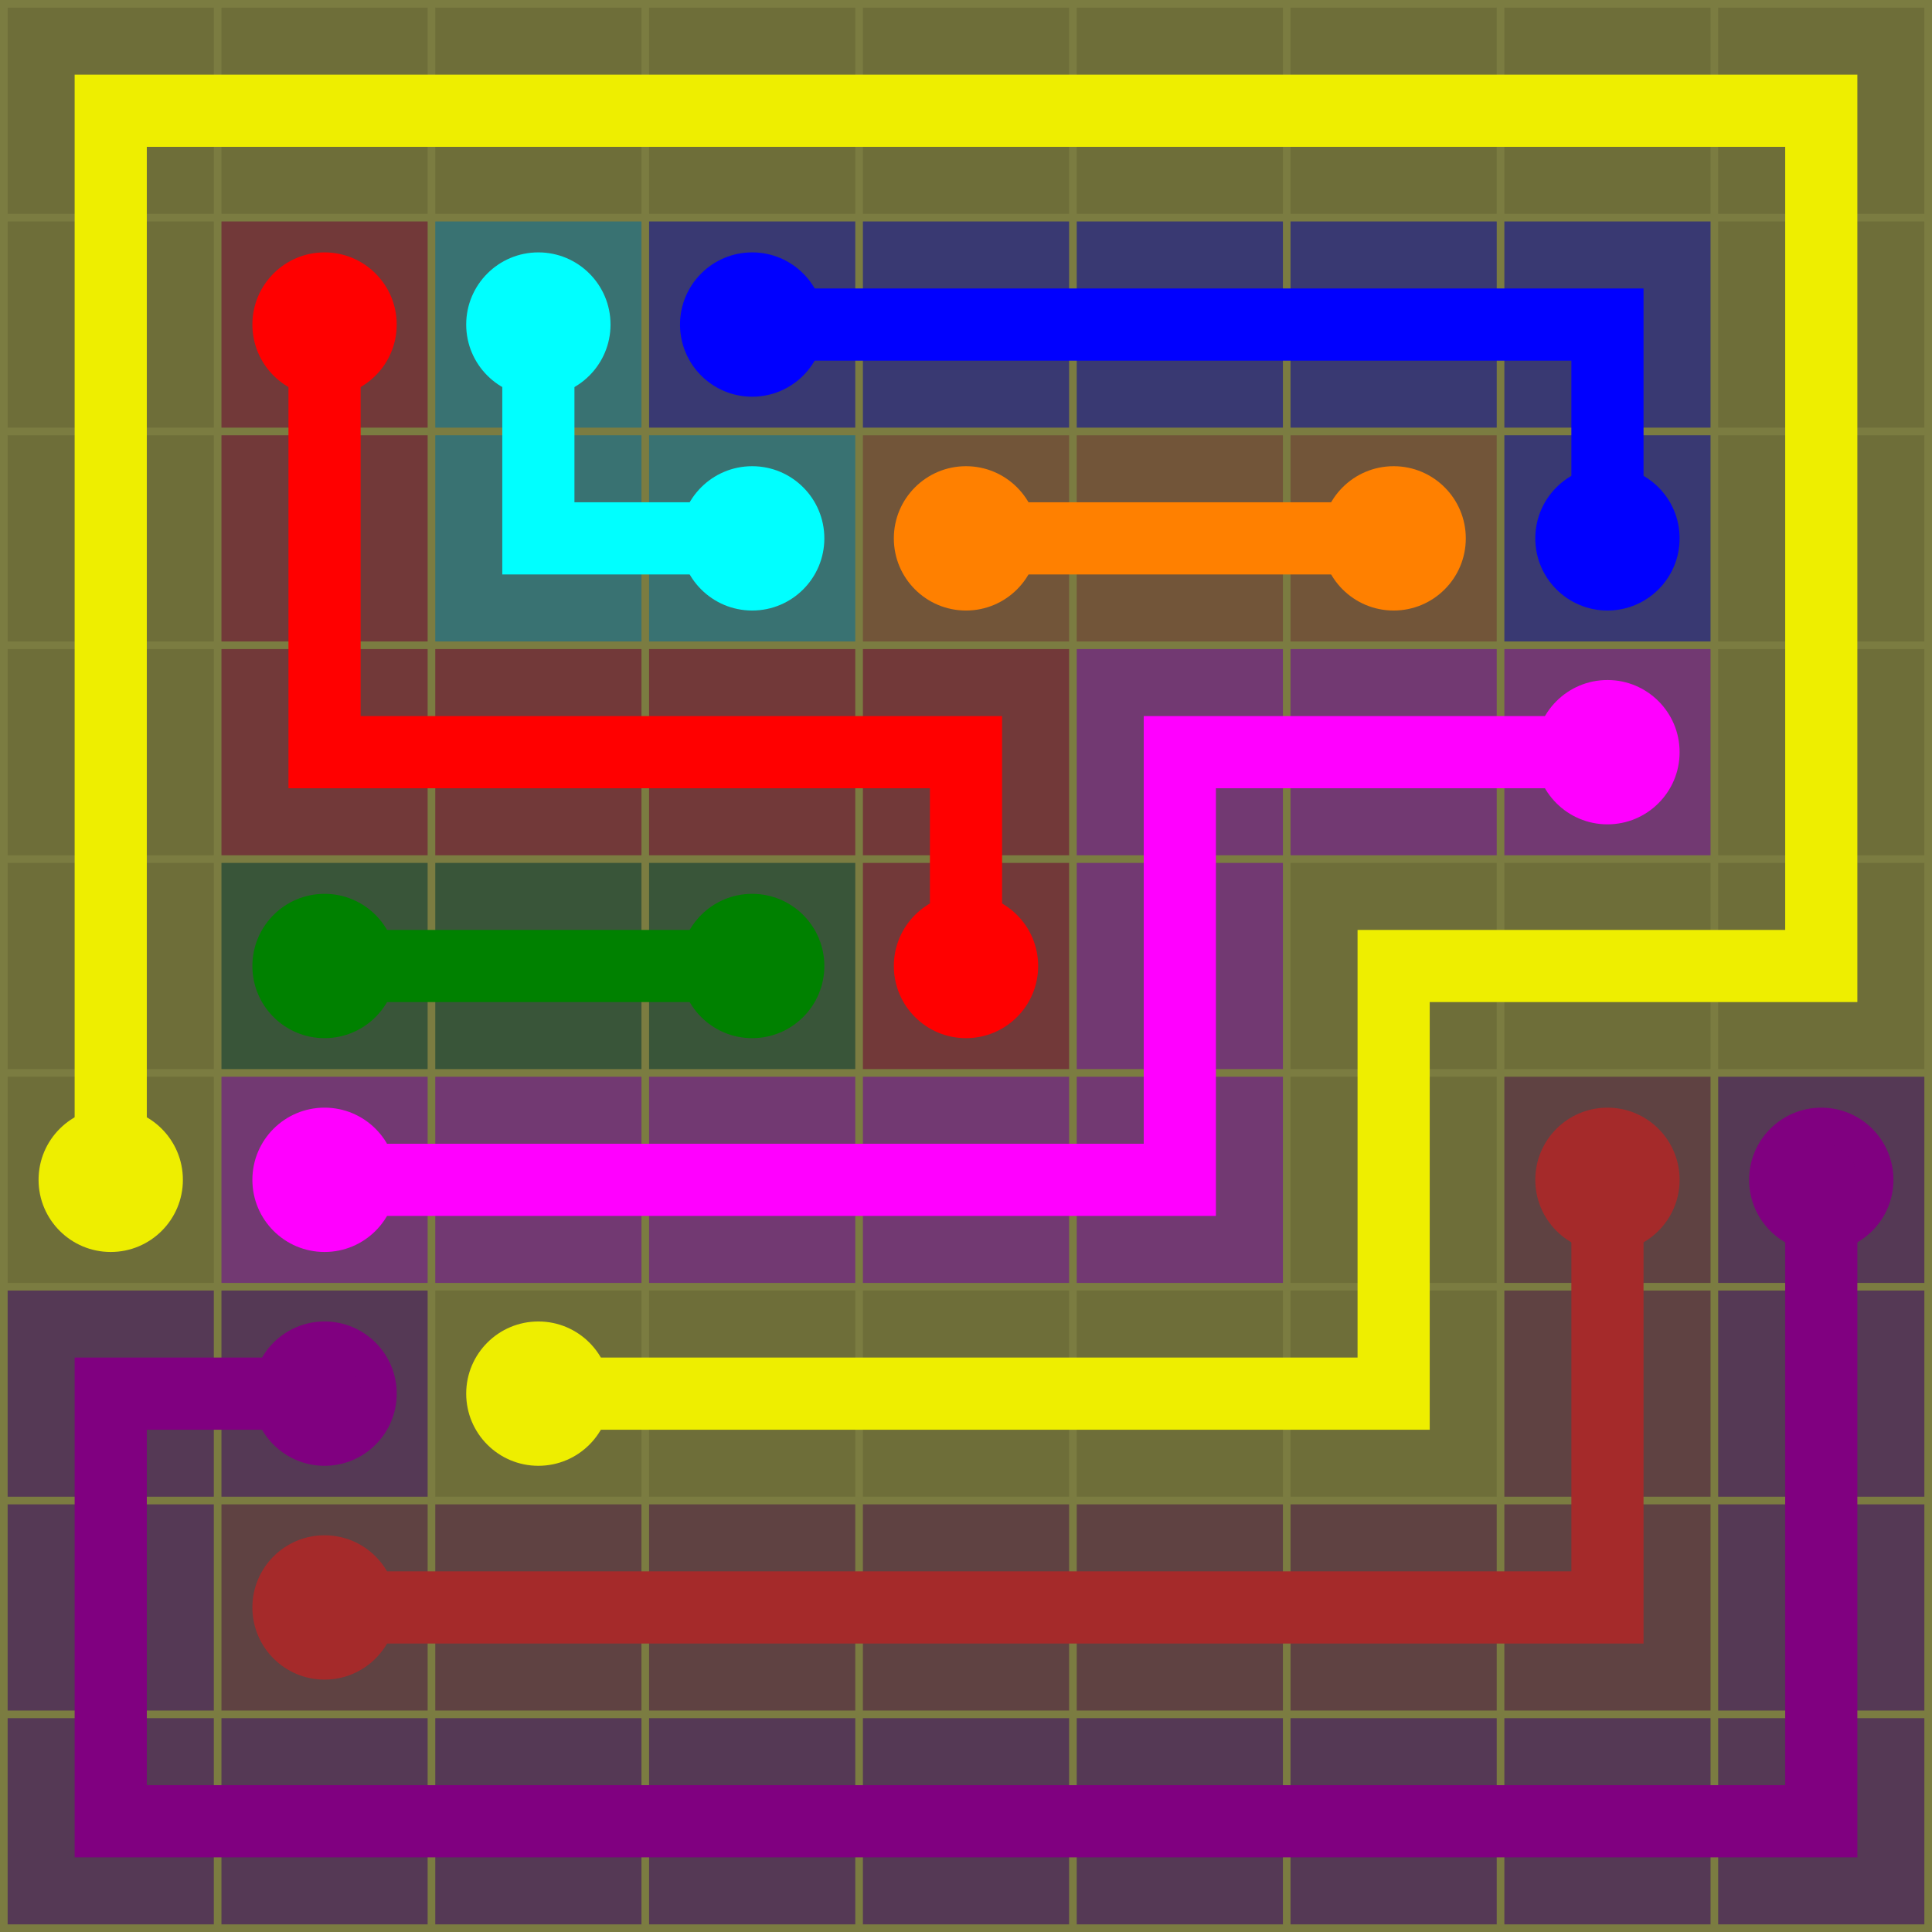 <svg xmlns="http://www.w3.org/2000/svg" width="253" height="253">
  <rect width="253" height="253" style="fill: #7b7c41;" />
  <rect x="1" y="1" width="27" height="27" style="fill: #6e6e39;" />
  <rect x="29" y="1" width="27" height="27" style="fill: #6e6e39;" />
  <rect x="57" y="1" width="27" height="27" style="fill: #6e6e39;" />
  <rect x="85" y="1" width="27" height="27" style="fill: #6e6e39;" />
  <rect x="113" y="1" width="27" height="27" style="fill: #6e6e39;" />
  <rect x="141" y="1" width="27" height="27" style="fill: #6e6e39;" />
  <rect x="169" y="1" width="27" height="27" style="fill: #6e6e39;" />
  <rect x="197" y="1" width="27" height="27" style="fill: #6e6e39;" />
  <rect x="225" y="1" width="27" height="27" style="fill: #6e6e39;" />
  <rect x="1" y="29" width="27" height="27" style="fill: #6e6e39;" />
  <rect x="29" y="29" width="27" height="27" style="fill: #723939;" />
  <circle cx="42.5" cy="42.5" r="9.45" style="fill: #ff0000;" />
  <rect x="57" y="29" width="27" height="27" style="fill: #397272;" />
  <circle cx="70.5" cy="42.5" r="9.45" style="fill: #00ffff;" />
  <rect x="85" y="29" width="27" height="27" style="fill: #393972;" />
  <circle cx="98.5" cy="42.5" r="9.45" style="fill: #0000ff;" />
  <rect x="113" y="29" width="27" height="27" style="fill: #393972;" />
  <rect x="141" y="29" width="27" height="27" style="fill: #393972;" />
  <rect x="169" y="29" width="27" height="27" style="fill: #393972;" />
  <rect x="197" y="29" width="27" height="27" style="fill: #393972;" />
  <rect x="225" y="29" width="27" height="27" style="fill: #6e6e39;" />
  <rect x="1" y="57" width="27" height="27" style="fill: #6e6e39;" />
  <rect x="29" y="57" width="27" height="27" style="fill: #723939;" />
  <rect x="57" y="57" width="27" height="27" style="fill: #397272;" />
  <rect x="85" y="57" width="27" height="27" style="fill: #397272;" />
  <circle cx="98.5" cy="70.5" r="9.45" style="fill: #00ffff;" />
  <rect x="113" y="57" width="27" height="27" style="fill: #725539;" />
  <circle cx="126.5" cy="70.5" r="9.45" style="fill: #ff8000;" />
  <rect x="141" y="57" width="27" height="27" style="fill: #725539;" />
  <rect x="169" y="57" width="27" height="27" style="fill: #725539;" />
  <circle cx="182.5" cy="70.5" r="9.45" style="fill: #ff8000;" />
  <rect x="197" y="57" width="27" height="27" style="fill: #393972;" />
  <circle cx="210.5" cy="70.5" r="9.45" style="fill: #0000ff;" />
  <rect x="225" y="57" width="27" height="27" style="fill: #6e6e39;" />
  <rect x="1" y="85" width="27" height="27" style="fill: #6e6e39;" />
  <rect x="29" y="85" width="27" height="27" style="fill: #723939;" />
  <rect x="57" y="85" width="27" height="27" style="fill: #723939;" />
  <rect x="85" y="85" width="27" height="27" style="fill: #723939;" />
  <rect x="113" y="85" width="27" height="27" style="fill: #723939;" />
  <rect x="141" y="85" width="27" height="27" style="fill: #723972;" />
  <rect x="169" y="85" width="27" height="27" style="fill: #723972;" />
  <rect x="197" y="85" width="27" height="27" style="fill: #723972;" />
  <circle cx="210.5" cy="98.5" r="9.45" style="fill: #ff00ff;" />
  <rect x="225" y="85" width="27" height="27" style="fill: #6e6e39;" />
  <rect x="1" y="113" width="27" height="27" style="fill: #6e6e39;" />
  <rect x="29" y="113" width="27" height="27" style="fill: #395539;" />
  <circle cx="42.5" cy="126.5" r="9.45" style="fill: #008100;" />
  <rect x="57" y="113" width="27" height="27" style="fill: #395539;" />
  <rect x="85" y="113" width="27" height="27" style="fill: #395539;" />
  <circle cx="98.5" cy="126.5" r="9.45" style="fill: #008100;" />
  <rect x="113" y="113" width="27" height="27" style="fill: #723939;" />
  <circle cx="126.5" cy="126.5" r="9.45" style="fill: #ff0000;" />
  <rect x="141" y="113" width="27" height="27" style="fill: #723972;" />
  <rect x="169" y="113" width="27" height="27" style="fill: #6e6e39;" />
  <rect x="197" y="113" width="27" height="27" style="fill: #6e6e39;" />
  <rect x="225" y="113" width="27" height="27" style="fill: #6e6e39;" />
  <rect x="1" y="141" width="27" height="27" style="fill: #6e6e39;" />
  <circle cx="14.5" cy="154.5" r="9.45" style="fill: #eeee00;" />
  <rect x="29" y="141" width="27" height="27" style="fill: #723972;" />
  <circle cx="42.5" cy="154.5" r="9.45" style="fill: #ff00ff;" />
  <rect x="57" y="141" width="27" height="27" style="fill: #723972;" />
  <rect x="85" y="141" width="27" height="27" style="fill: #723972;" />
  <rect x="113" y="141" width="27" height="27" style="fill: #723972;" />
  <rect x="141" y="141" width="27" height="27" style="fill: #723972;" />
  <rect x="169" y="141" width="27" height="27" style="fill: #6e6e39;" />
  <rect x="197" y="141" width="27" height="27" style="fill: #5f4242;" />
  <circle cx="210.5" cy="154.5" r="9.45" style="fill: #a52a2a;" />
  <rect x="225" y="141" width="27" height="27" style="fill: #553955;" />
  <circle cx="238.5" cy="154.5" r="9.45" style="fill: #800080;" />
  <rect x="1" y="169" width="27" height="27" style="fill: #553955;" />
  <rect x="29" y="169" width="27" height="27" style="fill: #553955;" />
  <circle cx="42.5" cy="182.5" r="9.45" style="fill: #800080;" />
  <rect x="57" y="169" width="27" height="27" style="fill: #6e6e39;" />
  <circle cx="70.5" cy="182.5" r="9.45" style="fill: #eeee00;" />
  <rect x="85" y="169" width="27" height="27" style="fill: #6e6e39;" />
  <rect x="113" y="169" width="27" height="27" style="fill: #6e6e39;" />
  <rect x="141" y="169" width="27" height="27" style="fill: #6e6e39;" />
  <rect x="169" y="169" width="27" height="27" style="fill: #6e6e39;" />
  <rect x="197" y="169" width="27" height="27" style="fill: #5f4242;" />
  <rect x="225" y="169" width="27" height="27" style="fill: #553955;" />
  <rect x="1" y="197" width="27" height="27" style="fill: #553955;" />
  <rect x="29" y="197" width="27" height="27" style="fill: #5f4242;" />
  <circle cx="42.5" cy="210.5" r="9.45" style="fill: #a52a2a;" />
  <rect x="57" y="197" width="27" height="27" style="fill: #5f4242;" />
  <rect x="85" y="197" width="27" height="27" style="fill: #5f4242;" />
  <rect x="113" y="197" width="27" height="27" style="fill: #5f4242;" />
  <rect x="141" y="197" width="27" height="27" style="fill: #5f4242;" />
  <rect x="169" y="197" width="27" height="27" style="fill: #5f4242;" />
  <rect x="197" y="197" width="27" height="27" style="fill: #5f4242;" />
  <rect x="225" y="197" width="27" height="27" style="fill: #553955;" />
  <rect x="1" y="225" width="27" height="27" style="fill: #553955;" />
  <rect x="29" y="225" width="27" height="27" style="fill: #553955;" />
  <rect x="57" y="225" width="27" height="27" style="fill: #553955;" />
  <rect x="85" y="225" width="27" height="27" style="fill: #553955;" />
  <rect x="113" y="225" width="27" height="27" style="fill: #553955;" />
  <rect x="141" y="225" width="27" height="27" style="fill: #553955;" />
  <rect x="169" y="225" width="27" height="27" style="fill: #553955;" />
  <rect x="197" y="225" width="27" height="27" style="fill: #553955;" />
  <rect x="225" y="225" width="27" height="27" style="fill: #553955;" />
  <path d="M 126.5,126.5 v -28 h -28 h -28 h -28 v -28 v -28  " style="stroke: #ff0000; stroke-width: 9.45; fill: none; stroke-linecap: round" />
  <path d="M 98.5,70.5 h -28 v -28  " style="stroke: #00ffff; stroke-width: 9.45; fill: none; stroke-linecap: round" />
  <path d="M 210.5,70.5 v -28 h -28 h -28 h -28 h -28  " style="stroke: #0000ff; stroke-width: 9.45; fill: none; stroke-linecap: round" />
  <path d="M 182.5,70.5 h -28 h -28  " style="stroke: #ff8000; stroke-width: 9.45; fill: none; stroke-linecap: round" />
  <path d="M 42.5,154.5 h 28 h 28 h 28 h 28 v -28 v -28 h 28 h 28  " style="stroke: #ff00ff; stroke-width: 9.45; fill: none; stroke-linecap: round" />
  <path d="M 98.5,126.5 h -28 h -28  " style="stroke: #008100; stroke-width: 9.45; fill: none; stroke-linecap: round" />
  <path d="M 70.5,182.5 h 28 h 28 h 28 h 28 v -28 v -28 h 28 h 28 v -28 v -28 v -28 v -28 h -28 h -28 h -28 h -28 h -28 h -28 h -28 h -28 v 28 v 28 v 28 v 28 v 28  " style="stroke: #eeee00; stroke-width: 9.45; fill: none; stroke-linecap: round" />
  <path d="M 42.5,210.5 h 28 h 28 h 28 h 28 h 28 h 28 v -28 v -28  " style="stroke: #a52a2a; stroke-width: 9.45; fill: none; stroke-linecap: round" />
  <path d="M 42.5,182.5 h -28 v 28 v 28 h 28 h 28 h 28 h 28 h 28 h 28 h 28 h 28 v -28 v -28 v -28  " style="stroke: #800080; stroke-width: 9.45; fill: none; stroke-linecap: round" />
</svg>
